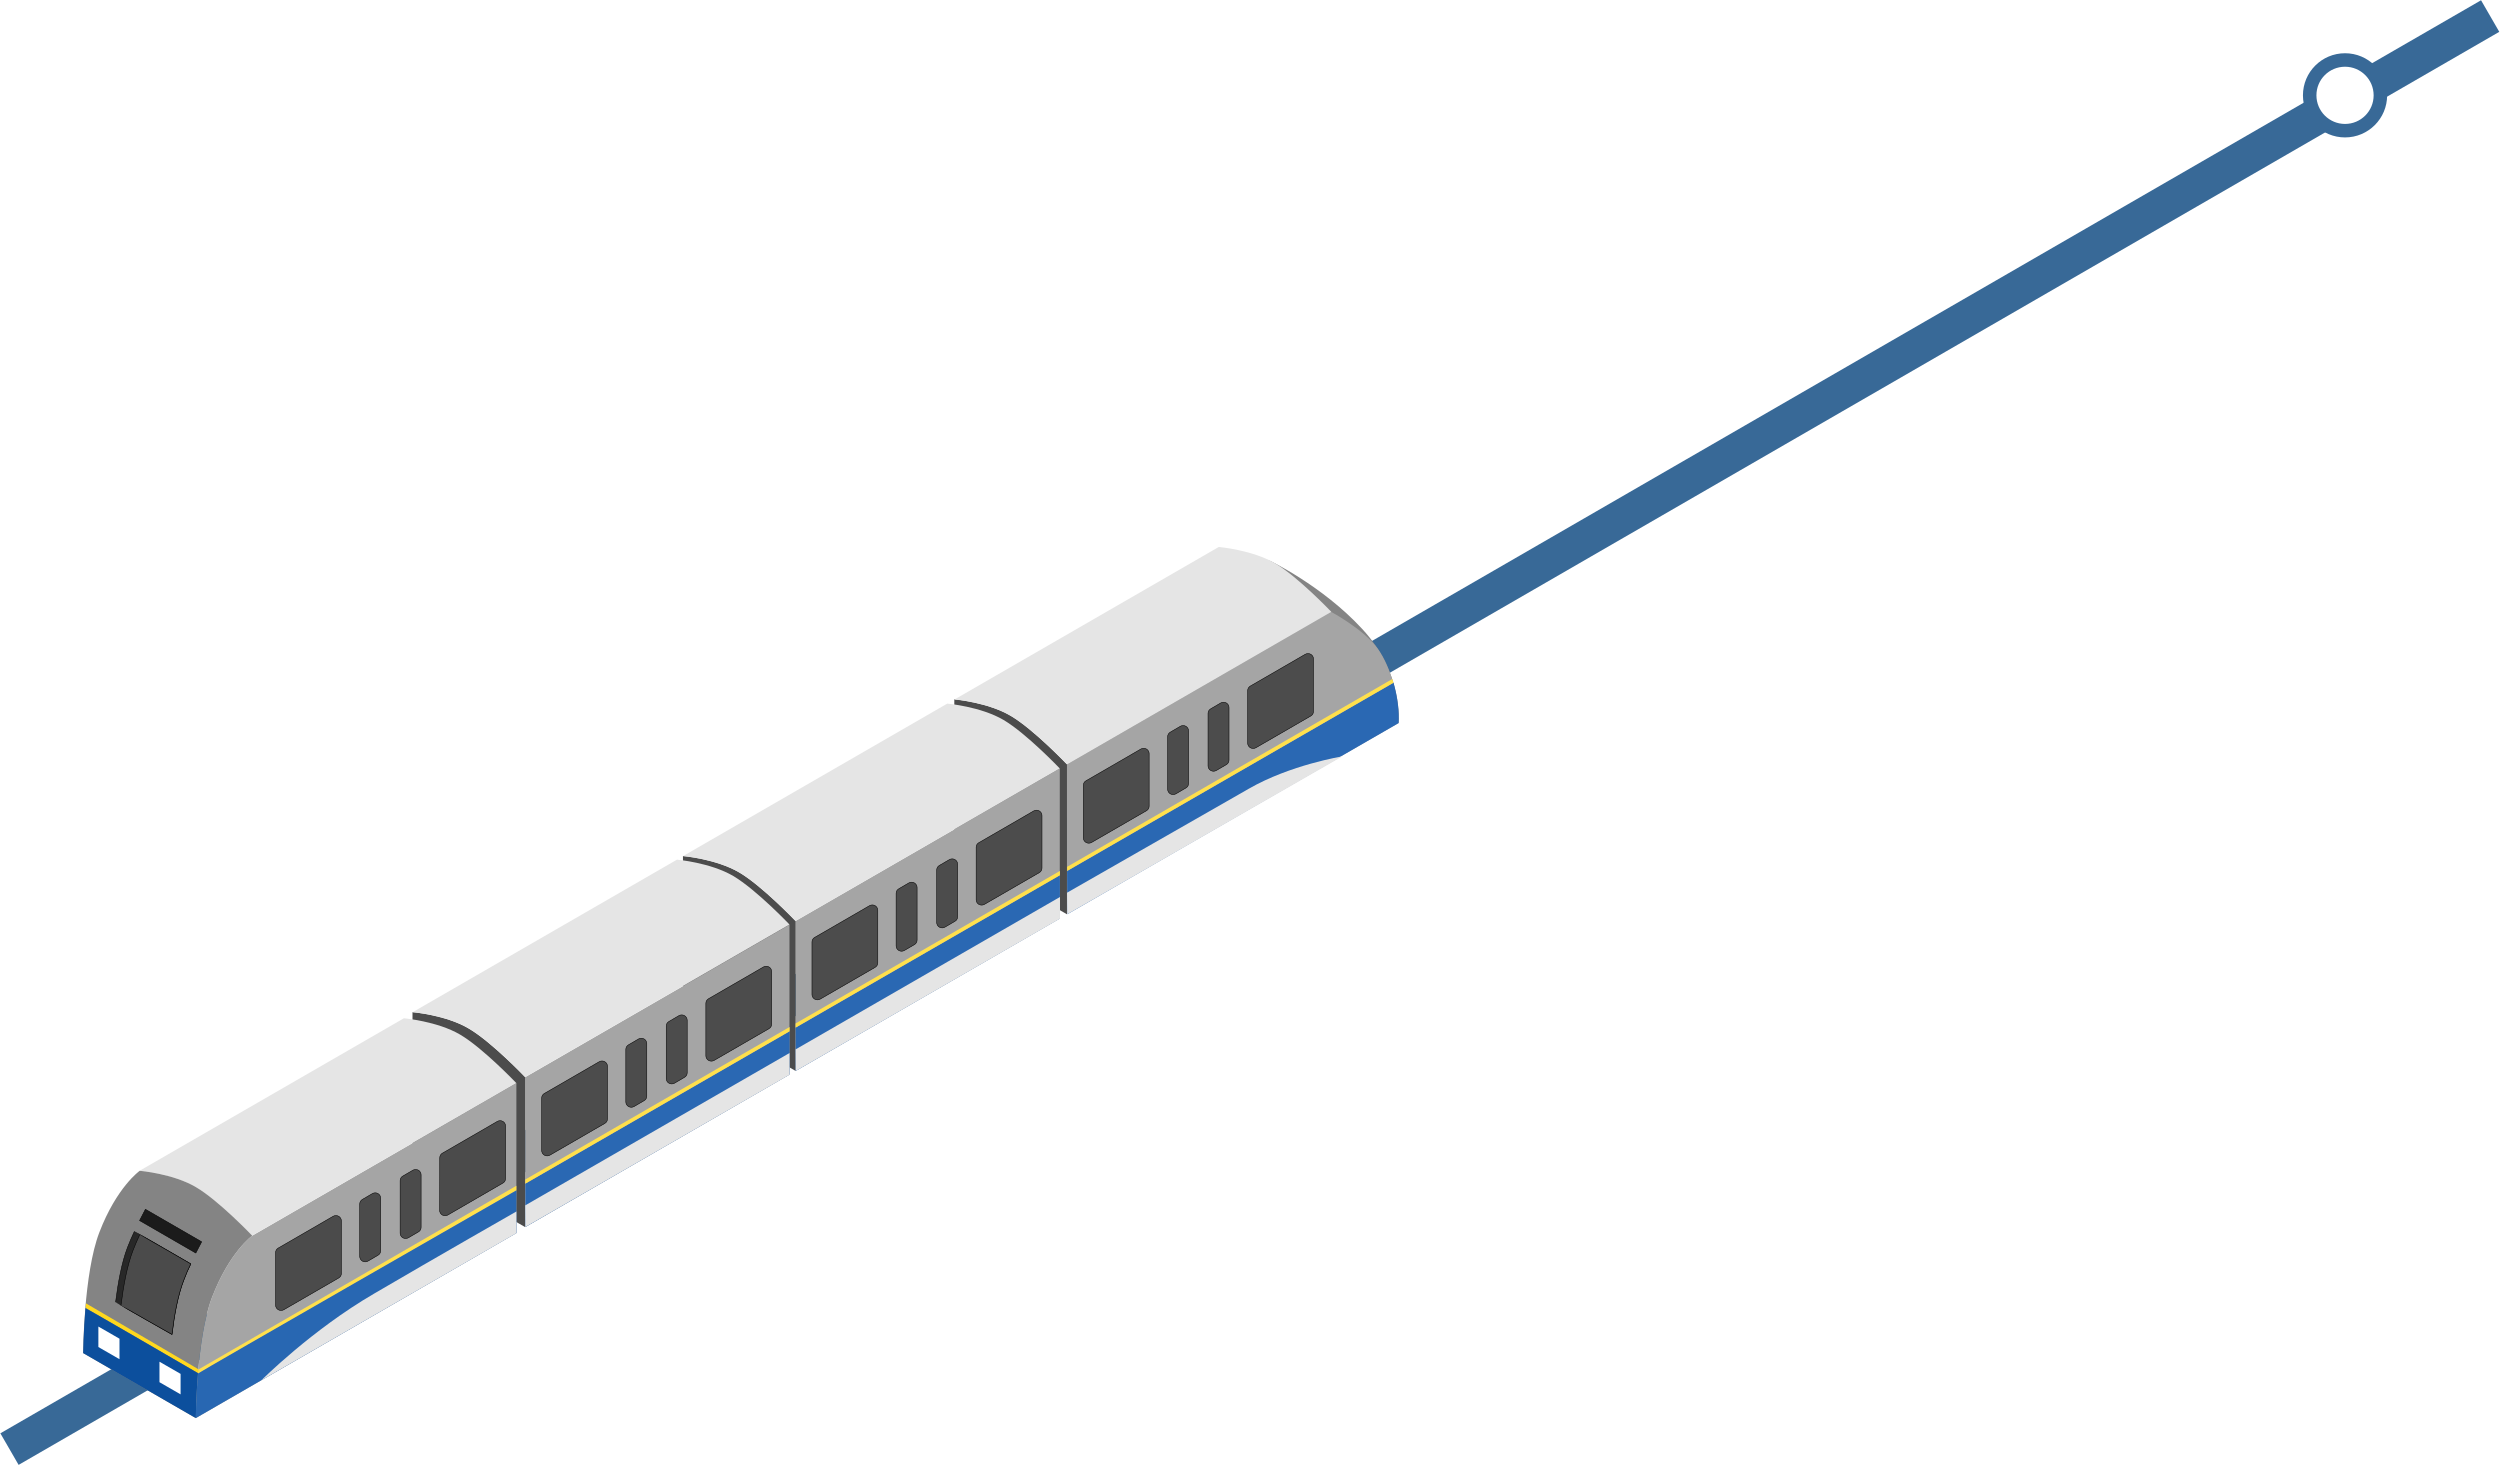 <svg width="3428" height="2009" viewBox="0 0 3428 2009" fill="none" xmlns="http://www.w3.org/2000/svg">
<path d="M13 1987L3414.5 22" stroke="#386997" stroke-width="50"/>
<circle cx="1230.51" cy="1285.72" r="48.471" fill="white" stroke="#386997" stroke-width="18.5"/>
<circle cx="3215.51" cy="130.722" r="48.471" fill="white" stroke="#386997" stroke-width="18.5"/>
<g filter="url(#filter0_d)">
<path fill-rule="evenodd" clip-rule="evenodd" d="M1740.21 764.386L1917.72 987.271C1917.72 987.271 1924.69 919.454 1867.85 858.398C1812.69 798.611 1740.21 764.386 1740.21 764.386Z" fill="#848484"/>
<path fill-rule="evenodd" clip-rule="evenodd" d="M1824.32 834.445C1824.32 834.445 1871.23 859.585 1889.62 885.993C1907.8 911.979 1918.58 954.021 1917.73 987.401L1462.1 1249.37V1043.81L1824.32 834.445Z" fill="#A5A5A5"/>
<path fill-rule="evenodd" clip-rule="evenodd" d="M1308.55 954.941V1160.5L1463.03 1249.66V1044.09C1463.03 1044.09 1417.18 995.926 1385.9 977.546C1354.41 958.955 1308.55 954.941 1308.55 954.941Z" fill="#4C4C4C"/>
<path fill-rule="evenodd" clip-rule="evenodd" d="M1463.23 1190.29L1463.44 1249.66L1917.81 987.478C1918.65 971.634 1916.75 953.675 1910.83 932.126L1463.23 1190.29Z" fill="#2A68B3"/>
<path fill-rule="evenodd" clip-rule="evenodd" d="M1463.32 1249.65L1463.11 1220.07L1712.05 1077.68C1769.11 1044.72 1840.75 1033.1 1840.75 1033.1L1463.32 1249.65Z" fill="#E5E5E5"/>
<path fill-rule="evenodd" clip-rule="evenodd" d="M1463.23 1190.29V1184.59L1909.14 927.055L1910.83 932.125L1463.23 1190.29Z" fill="#FFE04C"/>
<path fill-rule="evenodd" clip-rule="evenodd" d="M1485.46 1072.86C1485.46 1070.12 1486.94 1067.79 1489.27 1066.53C1501.96 1059.13 1544.22 1034.84 1564.5 1023.01C1566.83 1021.74 1569.58 1021.74 1571.9 1023.01C1574.22 1024.27 1575.7 1026.81 1575.7 1029.34C1575.7 1049.63 1575.7 1088.5 1575.7 1101.38C1575.7 1104.13 1574.22 1106.45 1571.9 1107.72C1559.22 1115.12 1516.96 1139.41 1496.67 1151.24C1494.35 1152.51 1491.6 1152.51 1489.27 1151.24C1486.94 1149.98 1485.46 1147.44 1485.46 1144.91C1485.46 1124.41 1485.46 1085.75 1485.46 1072.86Z" fill="#4C4C4C" stroke="black" stroke-width="0.703" stroke-miterlimit="1.055" stroke-linejoin="round"/>
<path fill-rule="evenodd" clip-rule="evenodd" d="M1601.07 1006.19C1601.07 1003.45 1602.54 1001.12 1604.87 999.854C1608.25 997.741 1613.74 994.784 1618.6 991.826C1620.93 990.559 1623.68 990.559 1626 991.826C1628.32 993.094 1629.8 995.629 1629.8 998.164C1629.8 1018.45 1629.8 1057.32 1629.8 1070.21C1629.8 1072.95 1628.32 1075.28 1626 1076.54C1622.62 1078.66 1617.12 1081.61 1612.26 1084.57C1609.94 1085.84 1607.19 1085.84 1604.87 1084.57C1602.54 1083.3 1601.07 1080.77 1601.07 1078.23C1601.07 1057.74 1601.07 1019.08 1601.07 1006.19Z" fill="#4C4C4C" stroke="black" stroke-width="0.703" stroke-miterlimit="1.055" stroke-linejoin="round"/>
<path fill-rule="evenodd" clip-rule="evenodd" d="M1656.47 974.193C1656.47 971.446 1657.95 969.122 1660.28 967.854C1663.66 965.742 1669.15 962.784 1674.01 959.826C1676.34 958.559 1679.08 958.559 1681.41 959.826C1683.73 961.094 1685.21 963.629 1685.21 966.165C1685.21 986.446 1685.21 1025.32 1685.21 1038.21C1685.21 1040.95 1683.73 1043.28 1681.41 1044.54C1678.03 1046.66 1672.53 1049.61 1667.67 1052.57C1665.35 1053.84 1662.6 1053.84 1660.28 1052.57C1657.95 1051.3 1656.47 1048.77 1656.47 1046.23C1656.47 1025.74 1656.47 987.08 1656.47 974.193Z" fill="#4C4C4C" stroke="black" stroke-width="0.703" stroke-miterlimit="1.055" stroke-linejoin="round"/>
<path fill-rule="evenodd" clip-rule="evenodd" d="M1710.81 942.971C1710.81 940.225 1712.29 937.901 1714.61 936.633C1727.29 929.239 1769.57 904.943 1789.85 893.112C1792.18 891.845 1794.92 891.845 1797.25 893.112C1799.57 894.38 1801.05 896.915 1801.05 899.45C1801.05 919.731 1801.05 958.605 1801.05 971.492C1801.05 974.238 1799.57 976.562 1797.25 977.83C1784.57 985.224 1742.3 1009.52 1722.01 1021.35C1719.69 1022.62 1716.94 1022.62 1714.61 1021.35C1712.29 1020.08 1710.81 1017.55 1710.81 1015.01C1710.81 994.519 1710.81 955.858 1710.81 942.971Z" fill="#4C4C4C" stroke="black" stroke-width="0.703" stroke-miterlimit="1.055" stroke-linejoin="round"/>
<path fill-rule="evenodd" clip-rule="evenodd" d="M1463.04 1044.09C1463.04 1044.09 1417.18 995.926 1385.91 977.546C1354.41 958.955 1308.77 955.153 1308.77 955.153L1671.2 746C1671.2 746 1717.07 750.014 1748.34 768.394C1779.83 786.985 1825.48 834.943 1825.48 834.943L1463.04 1044.09Z" fill="#E5E5E5"/>
<path fill-rule="evenodd" clip-rule="evenodd" d="M1453.17 1049.73V1255.29L1090.74 1464.45V1258.89L1453.17 1049.73Z" fill="#A5A5A5"/>
<path fill-rule="evenodd" clip-rule="evenodd" d="M936.464 1169.73V1375.29L1090.95 1464.45V1258.89C1090.95 1258.89 1045.09 1210.72 1013.81 1192.34C982.111 1173.75 936.464 1169.73 936.464 1169.73Z" fill="#4C4C4C"/>
<path fill-rule="evenodd" clip-rule="evenodd" d="M1090.93 1405.08L1091.14 1464.45L1453.16 1255.5C1453.16 1255.5 1453.58 1195.5 1453.16 1196.14C1452.73 1196.56 1090.93 1405.08 1090.93 1405.08Z" fill="#2A68B3"/>
<path fill-rule="evenodd" clip-rule="evenodd" d="M1091.23 1464.44L1091.02 1434.87L1453.46 1225.92V1255.71L1091.23 1464.44Z" fill="#E5E5E5"/>
<path fill-rule="evenodd" clip-rule="evenodd" d="M1090.93 1405.08V1399.38L1453.37 1190.22V1196.14L1090.93 1405.08Z" fill="#FFE04C"/>
<path fill-rule="evenodd" clip-rule="evenodd" d="M1113.38 1287.66C1113.38 1284.91 1114.86 1282.59 1117.19 1281.32C1129.87 1273.93 1172.13 1249.63 1192.42 1237.8C1194.75 1236.53 1197.49 1236.53 1199.82 1237.8C1202.14 1239.07 1203.62 1241.6 1203.62 1244.14C1203.62 1264.42 1203.62 1303.29 1203.62 1316.18C1203.62 1318.93 1202.14 1321.25 1199.82 1322.52C1187.14 1329.91 1144.87 1354.21 1124.58 1366.04C1122.26 1367.3 1119.51 1367.3 1117.19 1366.04C1114.86 1364.77 1113.38 1362.23 1113.38 1359.7C1113.38 1339.21 1113.38 1300.54 1113.38 1287.66Z" fill="#4C4C4C" stroke="black" stroke-width="0.703" stroke-miterlimit="1.055" stroke-linejoin="round"/>
<path fill-rule="evenodd" clip-rule="evenodd" d="M1228.76 1220.98C1228.76 1218.23 1230.24 1215.91 1232.56 1214.64C1235.94 1212.53 1241.45 1209.57 1246.31 1206.62C1248.63 1205.35 1251.38 1205.35 1253.7 1206.62C1256.03 1207.88 1257.51 1210.42 1257.51 1212.95C1257.51 1233.24 1257.51 1272.11 1257.51 1284.99C1257.51 1287.74 1256.03 1290.06 1253.7 1291.33C1250.32 1293.45 1244.83 1296.4 1239.96 1299.36C1237.63 1300.63 1234.88 1300.63 1232.56 1299.36C1230.24 1298.09 1228.76 1295.56 1228.76 1293.02C1228.76 1272.53 1228.76 1233.87 1228.76 1220.98Z" fill="#4C4C4C" stroke="black" stroke-width="0.703" stroke-miterlimit="1.055" stroke-linejoin="round"/>
<path fill-rule="evenodd" clip-rule="evenodd" d="M1284.39 1188.98C1284.39 1186.24 1285.87 1183.91 1288.19 1182.64C1291.57 1180.53 1297.07 1177.57 1301.93 1174.62C1304.25 1173.35 1307 1173.35 1309.32 1174.62C1311.65 1175.88 1313.13 1178.42 1313.13 1180.95C1313.13 1201.23 1313.13 1240.11 1313.13 1253C1313.13 1255.74 1311.65 1258.07 1309.32 1259.33C1305.94 1261.45 1300.45 1264.4 1295.59 1267.36C1293.26 1268.63 1290.51 1268.63 1288.19 1267.36C1285.87 1266.09 1284.39 1263.56 1284.39 1261.02C1284.39 1240.53 1284.39 1201.87 1284.39 1188.98Z" fill="#4C4C4C" stroke="black" stroke-width="0.703" stroke-miterlimit="1.055" stroke-linejoin="round"/>
<path fill-rule="evenodd" clip-rule="evenodd" d="M1338.51 1157.76C1338.51 1155.01 1339.99 1152.69 1342.31 1151.42C1354.99 1144.03 1397.26 1119.73 1417.54 1107.9C1419.87 1106.63 1422.62 1106.63 1424.95 1107.9C1427.27 1109.17 1428.75 1111.7 1428.75 1114.24C1428.75 1134.52 1428.75 1173.39 1428.75 1186.28C1428.75 1189.03 1427.27 1191.35 1424.95 1192.62C1412.26 1200.01 1370 1224.31 1349.71 1236.14C1347.39 1237.41 1344.64 1237.41 1342.31 1236.14C1339.99 1234.87 1338.51 1232.34 1338.51 1229.8C1338.51 1209.31 1338.51 1170.65 1338.51 1157.76Z" fill="#4C4C4C" stroke="black" stroke-width="0.703" stroke-miterlimit="1.055" stroke-linejoin="round"/>
<path fill-rule="evenodd" clip-rule="evenodd" d="M1090.74 1258.88C1090.74 1258.88 1044.88 1210.72 1013.6 1192.34C982.111 1173.74 936.464 1169.94 936.464 1169.94L1298.9 960.789C1298.9 960.789 1344.75 964.803 1376.04 983.183C1407.52 1001.77 1453.17 1049.73 1453.17 1049.73L1090.74 1258.88Z" fill="#E5E5E5"/>
<path fill-rule="evenodd" clip-rule="evenodd" d="M1082.54 1263.91V1469.47L720.104 1678.62V1473.06L1082.54 1263.91Z" fill="#A5A5A5"/>
<path fill-rule="evenodd" clip-rule="evenodd" d="M565.626 1383.9V1589.46L720.109 1678.61V1473.05C720.109 1473.05 674.25 1424.89 642.973 1406.51C611.485 1387.7 565.626 1383.9 565.626 1383.9Z" fill="#4C4C4C"/>
<path fill-rule="evenodd" clip-rule="evenodd" d="M720.299 1619.04L720.51 1678.4L1082.52 1469.46C1082.52 1469.46 1082.94 1409.46 1082.52 1410.09C1082.1 1410.52 720.299 1619.04 720.299 1619.04Z" fill="#2A68B3"/>
<path fill-rule="evenodd" clip-rule="evenodd" d="M720.389 1678.4L720.178 1648.82L1082.61 1439.88V1469.67L720.389 1678.4Z" fill="#E5E5E5"/>
<path fill-rule="evenodd" clip-rule="evenodd" d="M720.299 1619.04V1613.34L1082.73 1404.19V1410.1L720.299 1619.04Z" fill="#FFE04C"/>
<path fill-rule="evenodd" clip-rule="evenodd" d="M742.75 1501.62C742.75 1498.87 744.229 1496.55 746.553 1495.28C759.233 1487.89 801.5 1463.59 821.788 1451.76C824.112 1450.49 826.859 1450.49 829.184 1451.76C831.508 1453.03 832.989 1455.56 832.989 1458.1C832.989 1478.38 832.989 1517.25 832.989 1530.14C832.989 1532.89 831.508 1535.21 829.184 1536.48C816.504 1543.87 774.237 1568.17 753.949 1580C751.625 1581.27 748.878 1581.27 746.553 1580C744.229 1578.73 742.75 1576.19 742.75 1573.66C742.75 1553.17 742.75 1514.51 742.75 1501.62Z" fill="#4C4C4C" stroke="black" stroke-width="0.703" stroke-miterlimit="1.055" stroke-linejoin="round"/>
<path fill-rule="evenodd" clip-rule="evenodd" d="M858.127 1434.95C858.127 1432.2 859.606 1429.88 861.931 1428.61C865.313 1426.5 870.807 1423.54 875.668 1420.58C877.992 1419.31 880.739 1419.31 883.064 1420.58C885.389 1421.85 886.869 1424.38 886.869 1426.92C886.869 1447.2 886.869 1486.07 886.869 1498.96C886.869 1501.71 885.389 1504.03 883.064 1505.3C879.683 1507.41 874.189 1510.37 869.328 1513.33C867.003 1514.59 864.256 1514.59 861.931 1513.33C859.606 1512.06 858.127 1509.52 858.127 1506.99C858.127 1486.71 858.127 1447.83 858.127 1434.95Z" fill="#4C4C4C" stroke="black" stroke-width="0.703" stroke-miterlimit="1.055" stroke-linejoin="round"/>
<path fill-rule="evenodd" clip-rule="evenodd" d="M913.544 1402.95C913.544 1400.2 915.024 1397.88 917.348 1396.61C920.729 1394.5 926.224 1391.54 931.084 1388.58C933.409 1387.31 936.157 1387.31 938.481 1388.58C940.806 1389.85 942.285 1392.38 942.285 1394.92C942.285 1415.2 942.285 1454.07 942.285 1466.96C942.285 1469.71 940.806 1472.03 938.481 1473.3C935.1 1475.41 929.605 1478.37 924.745 1481.33C922.419 1482.59 919.672 1482.59 917.348 1481.33C915.024 1480.06 913.544 1477.52 913.544 1474.99C913.544 1454.71 913.544 1415.83 913.544 1402.95Z" fill="#4C4C4C" stroke="black" stroke-width="0.703" stroke-miterlimit="1.055" stroke-linejoin="round"/>
<path fill-rule="evenodd" clip-rule="evenodd" d="M967.882 1371.72C967.882 1368.97 969.361 1366.65 971.685 1365.38C984.365 1357.98 1026.63 1333.69 1046.92 1321.86C1049.24 1320.59 1051.99 1320.59 1054.32 1321.86C1056.64 1323.13 1058.12 1325.66 1058.12 1328.2C1058.12 1348.48 1058.12 1387.35 1058.12 1400.24C1058.12 1402.98 1056.64 1405.31 1054.32 1406.58C1041.64 1413.97 999.37 1438.27 979.082 1450.1C976.758 1451.36 974.011 1451.36 971.685 1450.1C969.361 1448.83 967.882 1446.29 967.882 1443.76C967.882 1423.27 967.882 1384.6 967.882 1371.72Z" fill="#4C4C4C" stroke="black" stroke-width="0.703" stroke-miterlimit="1.055" stroke-linejoin="round"/>
<path fill-rule="evenodd" clip-rule="evenodd" d="M720.106 1472.84C720.106 1472.84 674.247 1424.67 642.969 1406.29C611.482 1387.7 565.834 1383.9 565.834 1383.9L928.268 1174.75C928.268 1174.75 974.127 1178.76 1005.4 1197.14C1036.89 1215.73 1082.54 1263.69 1082.54 1263.69L720.106 1472.84Z" fill="#E5E5E5"/>
<path fill-rule="evenodd" clip-rule="evenodd" d="M708.057 1481.21V1686.77L268.487 1940.49C268.487 1940.49 269.121 1831.06 290.677 1775.08C314.557 1712.75 345.835 1690.36 345.835 1690.36L708.057 1481.21Z" fill="#A5A5A5"/>
<path fill-rule="evenodd" clip-rule="evenodd" d="M345.624 1690.35C345.624 1690.35 299.765 1642.19 268.488 1623.81C237 1605.21 191.352 1601.41 191.352 1601.41L553.786 1392.26C553.786 1392.26 599.645 1396.27 630.923 1414.65C662.2 1433.03 708.059 1481.2 708.059 1481.2L345.624 1690.35Z" fill="#E5E5E5"/>
<path fill-rule="evenodd" clip-rule="evenodd" d="M268.484 1940.49C268.484 1940.49 269.118 1831.05 290.674 1775.07C314.554 1712.75 345.832 1690.35 345.832 1690.35C345.832 1690.35 299.972 1642.18 268.695 1623.8C237.207 1605.21 191.559 1601.41 191.559 1601.41C191.559 1601.41 160.07 1623.59 136.19 1685.91C114.634 1741.9 114 1851.34 114 1851.34L268.484 1940.49Z" fill="#848484"/>
<path fill-rule="evenodd" clip-rule="evenodd" d="M271.868 1873.94L271.446 1879.44L271.868 1873.94L708.058 1621.9V1628.24L271.446 1879.65" fill="#FFE04C"/>
<path fill-rule="evenodd" clip-rule="evenodd" d="M271.445 1878.86L272.079 1873.57L258.131 1865.33L117.807 1783.15L117.384 1789.49L271.445 1878.86Z" fill="#FFD81E"/>
<path fill-rule="evenodd" clip-rule="evenodd" d="M268.487 1940.49C268.487 1940.49 268.698 1913.45 271.445 1879.44C271.445 1878.39 708.057 1628.25 708.057 1628.25V1686.77L268.487 1940.49Z" fill="#2867B2"/>
<path fill-rule="evenodd" clip-rule="evenodd" d="M268.484 1940.49C268.484 1940.49 268.695 1913.24 271.442 1878.81C271.442 1878.6 117.17 1789.23 117.17 1789.65C114.423 1824.09 114 1851.34 114 1851.34L268.484 1940.49Z" fill="#0C4F9D"/>
<path fill-rule="evenodd" clip-rule="evenodd" d="M358.515 1888.52C358.515 1888.52 427.621 1819.44 512.998 1769.79C598.166 1719.93 708.058 1657.19 708.058 1657.19V1686.97L358.515 1888.52Z" fill="#E5E5E5"/>
<path fill-rule="evenodd" clip-rule="evenodd" d="M377.873 1713.58C377.873 1710.84 379.352 1708.51 381.676 1707.25C394.356 1699.85 436.623 1675.56 456.911 1663.72C459.235 1662.46 461.982 1662.46 464.307 1663.72C466.631 1664.99 468.112 1667.53 468.112 1670.06C468.112 1690.34 468.112 1729.22 468.112 1742.1C468.112 1744.85 466.631 1747.17 464.307 1748.44C451.627 1755.84 409.36 1780.13 389.073 1791.96C386.748 1793.23 384.001 1793.23 381.676 1791.96C379.352 1790.69 377.873 1788.16 377.873 1785.62C377.873 1765.13 377.873 1726.47 377.873 1713.58Z" fill="#4B4B4B" stroke="black" stroke-width="0.703" stroke-miterlimit="1.055" stroke-linejoin="round"/>
<path fill-rule="evenodd" clip-rule="evenodd" d="M493.254 1646.92C493.254 1644.17 494.733 1641.85 497.059 1640.58C500.44 1638.47 505.934 1635.51 510.795 1632.55C513.12 1631.28 515.867 1631.28 518.191 1632.55C520.517 1633.82 521.996 1636.35 521.996 1638.89C521.996 1659.17 521.996 1698.04 521.996 1710.93C521.996 1713.68 520.517 1716 518.191 1717.27C514.81 1719.38 509.316 1722.34 504.455 1725.3C502.13 1726.56 499.383 1726.56 497.059 1725.3C494.733 1724.03 493.254 1721.49 493.254 1718.96C493.254 1698.46 493.254 1659.8 493.254 1646.92Z" fill="#4B4B4B" stroke="black" stroke-width="0.703" stroke-miterlimit="1.055" stroke-linejoin="round"/>
<path fill-rule="evenodd" clip-rule="evenodd" d="M548.672 1614.91C548.672 1612.17 550.151 1609.84 552.475 1608.57C555.856 1606.46 561.351 1603.5 566.212 1600.55C568.536 1599.28 571.284 1599.28 573.609 1600.55C575.933 1601.81 577.412 1604.35 577.412 1606.88C577.412 1627.17 577.412 1666.04 577.412 1678.93C577.412 1681.67 575.933 1684 573.609 1685.26C570.228 1687.38 564.732 1690.33 559.872 1693.29C557.548 1694.56 554.8 1694.56 552.475 1693.29C550.151 1692.02 548.672 1689.49 548.672 1686.95C548.672 1666.46 548.672 1627.8 548.672 1614.91Z" fill="#4B4B4B" stroke="black" stroke-width="0.703" stroke-miterlimit="1.055" stroke-linejoin="round"/>
<path fill-rule="evenodd" clip-rule="evenodd" d="M603.008 1583.47C603.008 1580.73 604.487 1578.4 606.811 1577.14C619.492 1569.74 661.758 1545.45 682.046 1533.62C684.37 1532.35 687.118 1532.35 689.443 1533.62C691.767 1534.88 693.246 1537.42 693.246 1539.95C693.246 1560.23 693.246 1599.11 693.246 1611.99C693.246 1614.74 691.767 1617.06 689.443 1618.33C675.071 1626.78 624.564 1655.94 624.564 1655.94C624.564 1655.94 619.281 1658.9 613.997 1662.06C611.672 1663.33 608.925 1663.33 606.6 1662.06C604.275 1660.8 602.796 1658.26 602.796 1655.73C603.008 1635.23 603.008 1596.36 603.008 1583.47Z" fill="#4B4B4B" stroke="black" stroke-width="0.703" stroke-miterlimit="1.055" stroke-linejoin="round"/>
<path fill-rule="evenodd" clip-rule="evenodd" d="M235.833 1825.8C239.003 1798.97 244.075 1771.51 252.105 1751.01C255.064 1742.99 258.233 1735.8 261.616 1729.04C261.616 1729.04 184.479 1684.25 184.268 1684.47C181.098 1691.23 177.717 1698.83 174.758 1706.65C166.939 1727.14 161.867 1754.61 158.485 1781.44C158.274 1781.86 235.833 1825.8 235.833 1825.8Z" fill="#282828" stroke="black" stroke-width="0.703" stroke-miterlimit="1.055" stroke-linejoin="round"/>
<path fill-rule="evenodd" clip-rule="evenodd" d="M235.838 1825.8C239.008 1798.97 244.079 1771.51 252.11 1751.02C255.068 1742.99 258.239 1735.8 261.62 1729.04C261.62 1729.04 191.88 1688.69 191.669 1688.9C188.499 1695.66 185.118 1703.27 182.159 1711.09C174.34 1731.58 169.268 1759.04 165.887 1785.87C165.675 1786.09 235.838 1825.8 235.838 1825.8Z" fill="#4B4B4B" stroke="black" stroke-width="0.703" stroke-miterlimit="1.055" stroke-linejoin="round"/>
<path fill-rule="evenodd" clip-rule="evenodd" d="M191.352 1669.6L268.488 1714.18L276.518 1698.76L199.382 1654.18L191.352 1669.6Z" fill="#1B1B1B" stroke="black" stroke-width="0.703" stroke-miterlimit="1.055" stroke-linejoin="round"/>
<path fill-rule="evenodd" clip-rule="evenodd" d="M218.666 1891.27V1863.18L247.618 1879.86V1907.96L218.666 1891.27Z" fill="white"/>
<path fill-rule="evenodd" clip-rule="evenodd" d="M134.893 1843.05V1814.95L163.846 1831.64V1859.73L134.893 1843.05Z" fill="white"/>
</g>
<defs>
<filter id="filter0_d" x="104" y="740" width="1824" height="1214.49" filterUnits="userSpaceOnUse" color-interpolation-filters="sRGB">
<feFlood flood-opacity="0" result="BackgroundImageFix"/>
<feColorMatrix in="SourceAlpha" type="matrix" values="0 0 0 0 0 0 0 0 0 0 0 0 0 0 0 0 0 0 127 0"/>
<feOffset dy="4"/>
<feGaussianBlur stdDeviation="5"/>
<feColorMatrix type="matrix" values="0 0 0 0 0 0 0 0 0 0 0 0 0 0 0 0 0 0 0.25 0"/>
<feBlend mode="normal" in2="BackgroundImageFix" result="effect1_dropShadow"/>
<feBlend mode="normal" in="SourceGraphic" in2="effect1_dropShadow" result="shape"/>
</filter>
</defs>
</svg>
